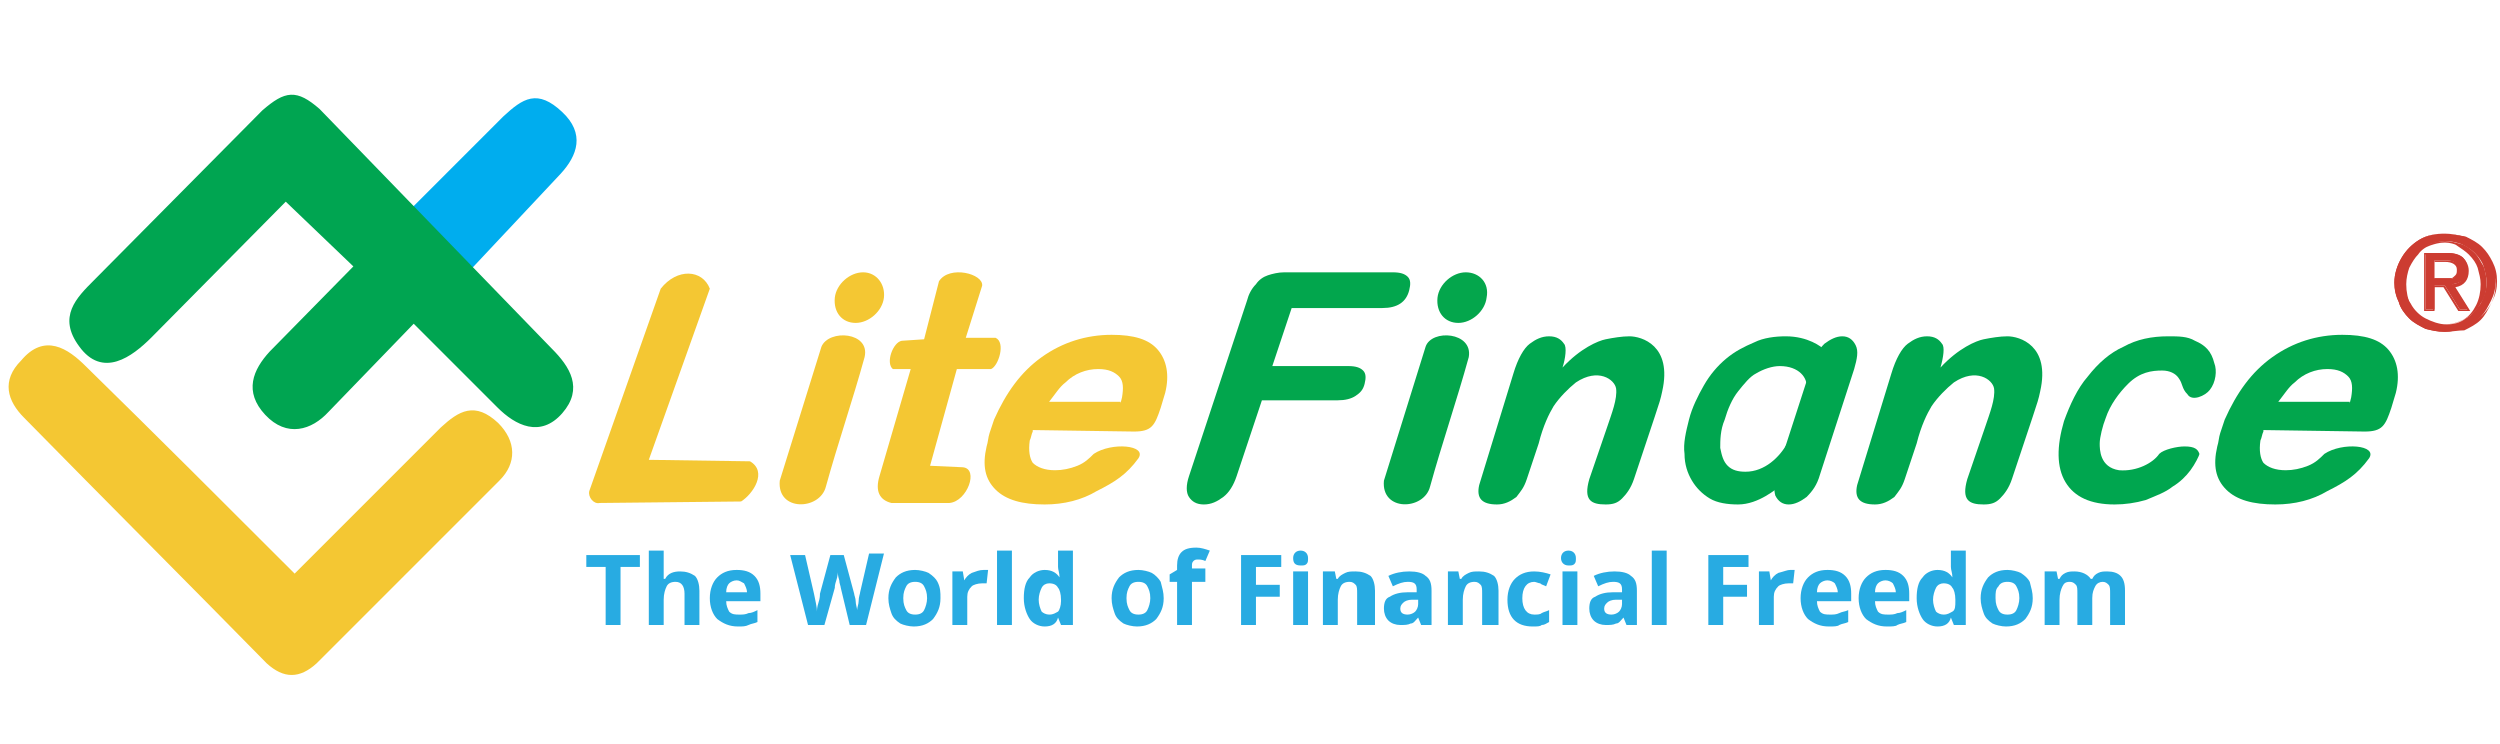 <?xml version="1.0" encoding="utf-8"?>
<!-- Generator: Adobe Illustrator 25.0.1, SVG Export Plug-In . SVG Version: 6.00 Build 0)  -->
<svg version="1.1" id="Layer_1" xmlns="http://www.w3.org/2000/svg" xmlns:xlink="http://www.w3.org/1999/xlink" x="0px" y="0px"
	 viewBox="0 0 168 50" style="enable-background:new 0 0 168 50;" xml:space="preserve">
<style type="text/css">
	.st0{fill:#F4C733;}
	.st1{fill-rule:evenodd;clip-rule:evenodd;fill:#F4C733;}
	.st2{fill-rule:evenodd;clip-rule:evenodd;fill:#00ADEE;stroke:#00ADEE;stroke-width:0.216;stroke-miterlimit:22.926;}
	.st3{fill-rule:evenodd;clip-rule:evenodd;fill:#00A551;stroke:#00A551;stroke-width:0.216;stroke-miterlimit:22.926;}
	.st4{fill-rule:evenodd;clip-rule:evenodd;fill:#F4C733;stroke:#F4C733;stroke-width:0.216;stroke-miterlimit:22.926;}
	.st5{fill:#02A64D;}
	.st6{fill:#00A64F;}
	.st7{fill:#28ABE2;}
	.st8{fill-rule:evenodd;clip-rule:evenodd;fill:#04A64C;}
	.st9{fill-rule:evenodd;clip-rule:evenodd;fill:#CC3C31;}
	.st10{fill:#CC3C31;}
</style>
<g>
	<g>
		<path class="st0" d="M39.6,33l4.8-13.6c1.1-1.4,2.8-1.3,3.3,0l-4.1,11.5l6.8,0.1c1.2,0.7,0.2,2.2-0.6,2.7l0,0l-9.5,0.1
			C39.9,33.9,39.5,33.4,39.6,33z"/>
		<path class="st0" d="M70.2,33.9c-1.5,0-2.6-0.3-3.3-1c-0.7-0.7-0.9-1.6-0.6-2.9c0.1-0.3,0.1-0.6,0.2-0.9c0.1-0.3,0.2-0.6,0.3-0.9
			c0.8-1.8,1.8-3.2,3.2-4.2c1.4-1,3-1.5,4.7-1.5c1.5,0,2.5,0.3,3.1,1c0.6,0.7,0.8,1.7,0.5,2.9c-0.1,0.3-0.2,0.7-0.3,1
			c-0.4,1.2-0.6,1.6-1.8,1.6l-6.8-0.1l0,0l0,0.1c-0.1,0.2-0.1,0.4-0.2,0.6c-0.1,0.7,0,1.2,0.2,1.5c0.3,0.3,0.8,0.5,1.5,0.5
			c0.5,0,1-0.1,1.5-0.3c0.5-0.2,0.8-0.5,1.1-0.8l0,0c1.2-0.8,3.6-0.6,3,0.3l0,0c-0.8,1.1-1.6,1.6-2.8,2.2
			C72.7,33.6,71.5,33.9,70.2,33.9L70.2,33.9z M75.3,27.1L75.3,27.1l0.1-0.4c0.1-0.6,0.1-1.1-0.2-1.4c-0.3-0.3-0.7-0.5-1.4-0.5
			c-0.8,0-1.6,0.3-2.2,0.9c-0.4,0.3-0.7,0.8-1.1,1.3l0,0H75.3z"/>
		<g>
			<path class="st1" d="M58,18.3c-0.9,0-1.8,0.8-1.9,1.7c-0.1,1,0.5,1.7,1.4,1.7c0.9,0,1.8-0.8,1.9-1.7C59.5,19.1,58.9,18.3,58,18.3
				z"/>
			<path class="st1" d="M55.2,23.3l-2.8,9c-0.2,2.1,2.7,2,3.1,0.4c0.8-2.9,1.8-5.8,2.6-8.7C58.5,22.3,55.7,22.1,55.2,23.3z"/>
		</g>
		<path class="st1" d="M62.1,22.8l-1.5,0.1c-0.6,0.1-1.1,1.5-0.6,1.9h1.2L59.1,32c-0.3,1,0,1.6,0.8,1.8l3.9,0c1.2-0.1,2-2.3,0.9-2.4
			l-2.2-0.1l1.8-6.5h2.3c0.5-0.2,1-1.8,0.3-2.1l-2,0l1.1-3.5c0.1-0.8-2.2-1.4-2.9-0.3L62.1,22.8z"/>
	</g>
	<g>
		<path class="st2" d="M27.7,14.1l3.8,4l6.1-6.5c1.1-1.2,1.6-2.6,0.1-4c-1.6-1.5-2.5-0.9-3.8,0.3L27.7,14.1z"/>
		<path class="st3" d="M6.4,18.9L17.7,7.5c1.5-1.3,2.2-1.4,3.7-0.1L37,23.5c1.2,1.2,2.1,2.6,0.7,4.2c-1.4,1.6-3,0.8-4.2-0.4
			l-5.7-5.7l-5.8,6c-1.1,1.2-2.7,1.7-4.1,0.2c-1.4-1.5-0.8-2.9,0.3-4.1l5.7-5.8l-4.7-4.5l-9.1,9.2c-1.3,1.3-3.2,2.7-4.7,0.6
			C4,21.3,5.2,20.1,6.4,18.9z"/>
		<path class="st4" d="M1.7,28C7.1,33.5,12.6,39,18,44.5c1.1,1,2.1,1,3.2,0c4.1-4.1,8.2-8.2,12.3-12.3c1.1-1.1,1.1-2.5-0.1-3.7
			c-1.5-1.4-2.5-0.8-3.7,0.3l-9.9,9.9c-4.7-4.7-9.4-9.4-14.1-14c-1.2-1.2-2.7-2.2-4.2-0.4C0.2,25.6,0.6,26.9,1.7,28z"/>
	</g>
	<path class="st5" d="M92.9,20.7h-6.1l-1.3,3.9h5.1c0.5,0,0.8,0.1,1,0.3s0.2,0.5,0.1,0.9s-0.3,0.6-0.6,0.8c-0.3,0.2-0.7,0.3-1.2,0.3
		h-5.1L83.1,32c-0.2,0.6-0.5,1.1-0.9,1.4c-0.4,0.3-0.8,0.5-1.3,0.5c-0.5,0-0.8-0.2-1-0.5c-0.2-0.3-0.2-0.8,0-1.4l3.9-11.8
		c0.1-0.4,0.3-0.8,0.6-1.1c0.2-0.3,0.5-0.5,0.8-0.6c0.3-0.1,0.7-0.2,1.1-0.2h7.3c0.5,0,0.8,0.1,1,0.3c0.2,0.2,0.2,0.5,0.1,0.9
		c-0.1,0.4-0.3,0.7-0.6,0.9C93.8,20.6,93.4,20.7,92.9,20.7z"/>
	<path class="st6" d="M105,24.7L105,24.7c1.2-1.3,2.4-1.8,2.9-1.9c0.5-0.1,1.1-0.2,1.6-0.2c0.8,0,2.9,0.6,2.2,3.7
		c-0.1,0.5-0.2,0.8-0.5,1.7l-1.4,4.2c-0.2,0.6-0.5,1-0.8,1.3c-0.3,0.3-0.6,0.4-1.1,0.4c-1,0-1.5-0.3-1.1-1.7l1.2-3.5
		c0.3-0.9,0.7-1.9,0.6-2.6c-0.1-0.6-1.2-1.4-2.7-0.4c-0.5,0.4-1.1,1-1.5,1.6c-0.3,0.5-0.7,1.3-1,2.5l-0.8,2.4
		c-0.2,0.6-0.4,0.8-0.7,1.2c-0.4,0.3-0.8,0.5-1.3,0.5c-1,0-1.4-0.4-1.2-1.3l2.3-7.5c0.3-1,0.7-1.7,1.1-2c0.4-0.3,0.8-0.5,1.3-0.5
		c0.5,0,0.8,0.2,1,0.5C105.3,23.3,105.2,24.1,105,24.7z"/>
	<g>
		<path class="st6" d="M119.4,31.8l2.3-7.1c0.2-0.7,0.5-1.2,0.9-1.6c0.4-0.3,0.8-0.5,1.2-0.5c0.4,0,0.7,0.2,0.9,0.6
			c0.2,0.4,0.1,0.9-0.1,1.6l-2.3,7.1c-0.2,0.7-0.5,1.1-0.9,1.5c-0.4,0.3-0.8,0.5-1.2,0.5c-0.4,0-0.7-0.2-0.9-0.6
			C119.2,32.9,119.2,32.5,119.4,31.8z"/>
		<path class="st6" d="M119.7,31.6l0.4-1.8c-0.5,0.9-1.5,1.9-2.8,1.9c-0.5,0-0.9-0.1-1.2-0.4c-0.3-0.3-0.4-0.7-0.5-1.2
			c0-0.5,0-1.2,0.3-1.9c0.2-0.7,0.5-1.4,0.9-1.9c0.4-0.5,0.8-1,1.2-1.2c0.5-0.3,1.1-0.5,1.6-0.5c1.3,0,1.9,0.8,1.8,1.5l1.2-2.6
			c-0.2-0.2-1.1-0.9-2.6-0.9c-0.7,0-1.5,0.1-2.1,0.4c-0.7,0.3-1.3,0.6-1.9,1.1c-0.6,0.5-1.1,1.1-1.5,1.8c-0.4,0.7-0.8,1.5-1,2.3
			c-0.2,0.8-0.4,1.6-0.3,2.3c0,0.7,0.2,1.3,0.5,1.8s0.7,0.9,1.2,1.2c0.5,0.3,1.2,0.4,1.9,0.4c1.4,0,2.6-1.1,2.8-1.2L119.7,31.6z"/>
	</g>
	<path class="st6" d="M147.2,31.6c-0.3,0.4-0.7,0.8-1.2,1.1c-0.5,0.4-1.1,0.6-1.8,0.9c-0.7,0.2-1.4,0.3-2.1,0.3
		c-1.6,0-2.7-0.5-3.3-1.5c-0.6-1-0.6-2.4-0.1-4.1c0.4-1.1,0.9-2.2,1.6-3c0.7-0.9,1.5-1.6,2.4-2c0.9-0.5,1.9-0.7,3-0.7
		c0.7,0,1.3,0,1.8,0.3c0.7,0.3,1.1,0.7,1.3,1.5c0.2,0.5,0.1,1.3-0.3,1.8c-0.3,0.4-1.2,0.8-1.5,0.3c-0.4-0.4-0.3-0.7-0.6-1.1
		c-0.2-0.3-0.6-0.5-1.1-0.5c-0.7,0-1.5,0.1-2.3,0.9c-0.6,0.6-1.2,1.4-1.5,2.3c-0.2,0.5-0.4,1.3-0.4,1.7c0,0.4,0,1.6,1.3,1.8
		c1.2,0.1,2.3-0.5,2.7-1.1c0.3-0.3,1.2-0.5,1.7-0.5c0.7,0,0.9,0.2,1,0.5C147.8,30.6,147.5,31.2,147.2,31.6z"/>
	<g>
		<path class="st7" d="M41.7,42h-1v-3.9h-1.3v-0.8H43v0.8h-1.3V42z"/>
		<path class="st7" d="M47,42h-1v-2.1c0-0.5-0.2-0.8-0.6-0.8c-0.3,0-0.5,0.1-0.6,0.3c-0.1,0.2-0.2,0.5-0.2,0.9V42h-1v-5h1v1
			c0,0.1,0,0.3,0,0.6l0,0.3h0.1c0.2-0.4,0.6-0.5,1-0.5c0.4,0,0.7,0.1,1,0.3c0.2,0.2,0.3,0.6,0.3,1V42z"/>
		<path class="st7" d="M49.6,42.1c-0.6,0-1-0.2-1.4-0.5c-0.3-0.3-0.5-0.8-0.5-1.4c0-0.6,0.2-1.1,0.5-1.4c0.3-0.3,0.7-0.5,1.3-0.5
			c0.5,0,0.9,0.1,1.2,0.4c0.3,0.3,0.4,0.7,0.4,1.2v0.5h-2.3c0,0.3,0.1,0.5,0.2,0.7c0.2,0.2,0.4,0.2,0.7,0.2c0.2,0,0.4,0,0.6-0.1
			c0.2,0,0.4-0.1,0.6-0.2v0.8c-0.2,0.1-0.4,0.1-0.6,0.2S49.9,42.1,49.6,42.1z M49.5,39c-0.2,0-0.4,0.1-0.5,0.2
			c-0.1,0.1-0.2,0.3-0.2,0.6h1.4c0-0.2-0.1-0.4-0.2-0.6C49.8,39.1,49.7,39,49.5,39z"/>
		<path class="st7" d="M58.2,42h-1.1l-0.6-2.5c0-0.1-0.1-0.3-0.1-0.5c-0.1-0.3-0.1-0.5-0.1-0.6c0,0.1,0,0.3-0.1,0.6
			c-0.1,0.3-0.1,0.4-0.1,0.5L55.4,42h-1.1l-1.2-4.7h1l0.6,2.6c0.1,0.5,0.2,0.9,0.2,1.2c0-0.1,0-0.3,0.1-0.6s0.1-0.5,0.1-0.6l0.7-2.6
			h0.9l0.7,2.6c0,0.1,0.1,0.3,0.1,0.5c0,0.2,0.1,0.5,0.1,0.6c0-0.2,0.1-0.4,0.1-0.6c0-0.3,0.1-0.5,0.1-0.6l0.6-2.6h1L58.2,42z"/>
		<path class="st7" d="M63.2,40.2c0,0.6-0.2,1-0.5,1.4c-0.3,0.3-0.7,0.5-1.3,0.5c-0.3,0-0.7-0.1-0.9-0.2c-0.3-0.2-0.5-0.4-0.6-0.7
			c-0.1-0.3-0.2-0.6-0.2-1c0-0.6,0.2-1,0.5-1.4c0.3-0.3,0.7-0.5,1.3-0.5c0.3,0,0.7,0.1,0.9,0.2c0.3,0.2,0.5,0.4,0.6,0.6
			C63.2,39.5,63.2,39.8,63.2,40.2z M60.7,40.2c0,0.4,0.1,0.6,0.2,0.8c0.1,0.2,0.3,0.3,0.6,0.3c0.3,0,0.5-0.1,0.6-0.3
			c0.1-0.2,0.2-0.5,0.2-0.8c0-0.4-0.1-0.6-0.2-0.8c-0.1-0.2-0.3-0.3-0.6-0.3c-0.3,0-0.5,0.1-0.6,0.3C60.8,39.6,60.7,39.8,60.7,40.2z
			"/>
		<path class="st7" d="M66.1,38.3c0.1,0,0.2,0,0.3,0l-0.1,0.9c-0.1,0-0.2,0-0.3,0c-0.3,0-0.6,0.1-0.7,0.2c-0.2,0.2-0.3,0.4-0.3,0.7
			V42h-1v-3.6h0.7l0.1,0.6h0c0.1-0.2,0.3-0.4,0.5-0.5C65.6,38.4,65.8,38.3,66.1,38.3z"/>
		<path class="st7" d="M68,42h-1v-5h1V42z"/>
		<path class="st7" d="M70.2,42.1c-0.4,0-0.8-0.2-1-0.5c-0.2-0.3-0.4-0.8-0.4-1.4c0-0.6,0.1-1.1,0.4-1.4c0.2-0.3,0.6-0.5,1-0.5
			c0.5,0,0.8,0.2,1,0.5h0c0-0.3-0.1-0.5-0.1-0.7V37h1v5h-0.8l-0.2-0.5h0C71,41.9,70.7,42.1,70.2,42.1z M70.5,41.3
			c0.3,0,0.4-0.1,0.6-0.2c0.1-0.1,0.2-0.4,0.2-0.7v-0.1c0-0.4-0.1-0.7-0.2-0.8c-0.1-0.2-0.3-0.3-0.6-0.3c-0.2,0-0.4,0.1-0.5,0.3
			c-0.1,0.2-0.2,0.5-0.2,0.8s0.1,0.6,0.2,0.8C70.1,41.2,70.3,41.3,70.5,41.3z"/>
		<path class="st7" d="M78.2,40.2c0,0.6-0.2,1-0.5,1.4c-0.3,0.3-0.7,0.5-1.3,0.5c-0.3,0-0.7-0.1-0.9-0.2c-0.3-0.2-0.5-0.4-0.6-0.7
			c-0.1-0.3-0.2-0.6-0.2-1c0-0.6,0.2-1,0.5-1.4c0.3-0.3,0.7-0.5,1.3-0.5c0.3,0,0.7,0.1,0.9,0.2s0.5,0.4,0.6,0.6
			C78.1,39.5,78.2,39.8,78.2,40.2z M75.7,40.2c0,0.4,0.1,0.6,0.2,0.8c0.1,0.2,0.3,0.3,0.6,0.3c0.3,0,0.5-0.1,0.6-0.3
			c0.1-0.2,0.2-0.5,0.2-0.8c0-0.4-0.1-0.6-0.2-0.8c-0.1-0.2-0.3-0.3-0.6-0.3c-0.3,0-0.5,0.1-0.6,0.3C75.8,39.6,75.7,39.8,75.7,40.2z
			"/>
		<path class="st7" d="M81,39.1h-0.9V42h-1v-2.9h-0.5v-0.5l0.5-0.3v-0.3c0-0.4,0.1-0.7,0.3-0.9c0.2-0.2,0.5-0.3,1-0.3
			c0.3,0,0.6,0.1,0.9,0.2l-0.3,0.7c-0.2-0.1-0.4-0.1-0.5-0.1c-0.1,0-0.2,0-0.3,0.1c-0.1,0.1-0.1,0.2-0.1,0.3v0.2H81V39.1z"/>
		<path class="st7" d="M84.4,42h-1v-4.7h2.7v0.8h-1.7v1.2h1.6v0.8h-1.6V42z"/>
		<path class="st7" d="M86.9,37.5c0-0.3,0.2-0.5,0.5-0.5s0.5,0.2,0.5,0.5c0,0.2,0,0.3-0.1,0.4c-0.1,0.1-0.2,0.1-0.4,0.1
			C87,38,86.9,37.8,86.9,37.5z M87.9,42h-1v-3.6h1V42z"/>
		<path class="st7" d="M92.2,42h-1v-2.1c0-0.3,0-0.5-0.1-0.6c-0.1-0.1-0.2-0.2-0.4-0.2c-0.3,0-0.5,0.1-0.6,0.3
			c-0.1,0.2-0.2,0.5-0.2,0.9V42h-1v-3.6h0.8l0.1,0.5h0.1c0.1-0.2,0.3-0.3,0.5-0.4c0.2-0.1,0.4-0.1,0.7-0.1c0.4,0,0.7,0.1,1,0.3
			c0.2,0.2,0.3,0.6,0.3,1V42z"/>
		<path class="st7" d="M95.5,42l-0.2-0.5h0c-0.2,0.2-0.3,0.4-0.5,0.4c-0.2,0.1-0.4,0.1-0.7,0.1c-0.3,0-0.6-0.1-0.8-0.3
			c-0.2-0.2-0.3-0.5-0.3-0.8c0-0.4,0.1-0.7,0.4-0.8c0.3-0.2,0.7-0.3,1.2-0.3l0.6,0v-0.2c0-0.4-0.2-0.5-0.6-0.5c-0.3,0-0.6,0.1-1,0.3
			l-0.3-0.7c0.4-0.2,0.9-0.3,1.4-0.3c0.5,0,0.9,0.1,1.1,0.3c0.3,0.2,0.4,0.5,0.4,1V42H95.5z M95.3,40.3l-0.4,0
			c-0.3,0-0.5,0.1-0.6,0.2c-0.1,0.1-0.2,0.2-0.2,0.4c0,0.3,0.2,0.4,0.5,0.4c0.2,0,0.4-0.1,0.5-0.2s0.2-0.3,0.2-0.5V40.3z"/>
		<path class="st7" d="M100.6,42h-1v-2.1c0-0.3,0-0.5-0.1-0.6c-0.1-0.1-0.2-0.2-0.4-0.2c-0.3,0-0.5,0.1-0.6,0.3
			c-0.1,0.2-0.2,0.5-0.2,0.9V42h-1v-3.6H98l0.1,0.5h0.1c0.1-0.2,0.3-0.3,0.5-0.4c0.2-0.1,0.4-0.1,0.7-0.1c0.4,0,0.7,0.1,1,0.3
			c0.2,0.2,0.3,0.6,0.3,1V42z"/>
		<path class="st7" d="M103,42.1c-1.1,0-1.7-0.6-1.7-1.8c0-0.6,0.2-1.1,0.5-1.4c0.3-0.3,0.7-0.5,1.3-0.5c0.4,0,0.8,0.1,1.1,0.2
			l-0.3,0.8c-0.2-0.1-0.3-0.1-0.4-0.2c-0.1,0-0.3-0.1-0.4-0.1c-0.5,0-0.8,0.4-0.8,1.1c0,0.7,0.3,1.1,0.8,1.1c0.2,0,0.4,0,0.5-0.1
			c0.2-0.1,0.3-0.1,0.5-0.2v0.8c-0.2,0.1-0.3,0.2-0.5,0.2C103.5,42.1,103.3,42.1,103,42.1z"/>
		<path class="st7" d="M104.9,37.5c0-0.3,0.2-0.5,0.5-0.5s0.5,0.2,0.5,0.5c0,0.2,0,0.3-0.1,0.4c-0.1,0.1-0.2,0.1-0.4,0.1
			C105.1,38,104.9,37.8,104.9,37.5z M106,42h-1v-3.6h1V42z"/>
		<path class="st7" d="M109.3,42l-0.2-0.5h0c-0.2,0.2-0.3,0.4-0.5,0.4c-0.2,0.1-0.4,0.1-0.7,0.1c-0.3,0-0.6-0.1-0.8-0.3
			c-0.2-0.2-0.3-0.5-0.3-0.8c0-0.4,0.1-0.7,0.4-0.8c0.3-0.2,0.7-0.3,1.2-0.3l0.6,0v-0.2c0-0.4-0.2-0.5-0.6-0.5c-0.3,0-0.6,0.1-1,0.3
			l-0.3-0.7c0.4-0.2,0.9-0.3,1.4-0.3c0.5,0,0.9,0.1,1.1,0.3c0.3,0.2,0.4,0.5,0.4,1V42H109.3z M109,40.3l-0.4,0
			c-0.3,0-0.5,0.1-0.6,0.2c-0.1,0.1-0.2,0.2-0.2,0.4c0,0.3,0.2,0.4,0.5,0.4c0.2,0,0.4-0.1,0.5-0.2s0.2-0.3,0.2-0.5V40.3z"/>
		<path class="st7" d="M112,42h-1v-5h1V42z"/>
		<path class="st7" d="M115.8,42h-1v-4.7h2.7v0.8h-1.7v1.2h1.6v0.8h-1.6V42z"/>
		<path class="st7" d="M120.3,38.3c0.1,0,0.2,0,0.3,0l-0.1,0.9c-0.1,0-0.2,0-0.3,0c-0.3,0-0.6,0.1-0.7,0.2c-0.2,0.2-0.3,0.4-0.3,0.7
			V42h-1v-3.6h0.7l0.1,0.6h0c0.1-0.2,0.3-0.4,0.5-0.5C119.9,38.4,120.1,38.3,120.3,38.3z"/>
		<path class="st7" d="M122.9,42.1c-0.6,0-1-0.2-1.4-0.5c-0.3-0.3-0.5-0.8-0.5-1.4c0-0.6,0.2-1.1,0.5-1.4c0.3-0.3,0.7-0.5,1.3-0.5
			c0.5,0,0.9,0.1,1.2,0.4c0.3,0.3,0.4,0.7,0.4,1.2v0.5h-2.3c0,0.3,0.1,0.5,0.2,0.7c0.2,0.2,0.4,0.2,0.7,0.2c0.2,0,0.4,0,0.6-0.1
			s0.4-0.1,0.6-0.2v0.8c-0.2,0.1-0.4,0.1-0.6,0.2C123.5,42.1,123.2,42.1,122.9,42.1z M122.8,39c-0.2,0-0.4,0.1-0.5,0.2
			c-0.1,0.1-0.2,0.3-0.2,0.6h1.4c0-0.2-0.1-0.4-0.2-0.6C123.2,39.1,123,39,122.8,39z"/>
		<path class="st7" d="M126.8,42.1c-0.6,0-1-0.2-1.4-0.5c-0.3-0.3-0.5-0.8-0.5-1.4c0-0.6,0.2-1.1,0.5-1.4c0.3-0.3,0.7-0.5,1.3-0.5
			c0.5,0,0.9,0.1,1.2,0.4c0.3,0.3,0.4,0.7,0.4,1.2v0.5H126c0,0.3,0.1,0.5,0.2,0.7c0.2,0.2,0.4,0.2,0.7,0.2c0.2,0,0.4,0,0.6-0.1
			c0.2,0,0.4-0.1,0.6-0.2v0.8c-0.2,0.1-0.4,0.1-0.6,0.2C127.4,42.1,127.1,42.1,126.8,42.1z M126.7,39c-0.2,0-0.4,0.1-0.5,0.2
			c-0.1,0.1-0.2,0.3-0.2,0.6h1.4c0-0.2-0.1-0.4-0.2-0.6C127.1,39.1,126.9,39,126.7,39z"/>
		<path class="st7" d="M130.2,42.1c-0.4,0-0.8-0.2-1-0.5c-0.2-0.3-0.4-0.8-0.4-1.4c0-0.6,0.1-1.1,0.4-1.4c0.2-0.3,0.6-0.5,1-0.5
			c0.5,0,0.8,0.2,1,0.5h0c0-0.3-0.1-0.5-0.1-0.7V37h1v5h-0.8l-0.2-0.5h0C131,41.9,130.7,42.1,130.2,42.1z M130.6,41.3
			c0.3,0,0.4-0.1,0.6-0.2s0.2-0.4,0.2-0.7v-0.1c0-0.4-0.1-0.7-0.2-0.8c-0.1-0.2-0.3-0.3-0.6-0.3c-0.2,0-0.4,0.1-0.5,0.3
			c-0.1,0.2-0.2,0.5-0.2,0.8s0.1,0.6,0.2,0.8C130.2,41.2,130.4,41.3,130.6,41.3z"/>
		<path class="st7" d="M136.6,40.2c0,0.6-0.2,1-0.5,1.4c-0.3,0.3-0.7,0.5-1.3,0.5c-0.3,0-0.7-0.1-0.9-0.2c-0.3-0.2-0.5-0.4-0.6-0.7
			c-0.1-0.3-0.2-0.6-0.2-1c0-0.6,0.2-1,0.5-1.4c0.3-0.3,0.7-0.5,1.3-0.5c0.3,0,0.7,0.1,0.9,0.2c0.3,0.2,0.5,0.4,0.6,0.6
			C136.5,39.5,136.6,39.8,136.6,40.2z M134.1,40.2c0,0.4,0.1,0.6,0.2,0.8c0.1,0.2,0.3,0.3,0.6,0.3c0.3,0,0.5-0.1,0.6-0.3
			c0.1-0.2,0.2-0.5,0.2-0.8c0-0.4-0.1-0.6-0.2-0.8c-0.1-0.2-0.3-0.3-0.6-0.3c-0.3,0-0.5,0.1-0.6,0.3
			C134.1,39.6,134.1,39.8,134.1,40.2z"/>
		<path class="st7" d="M140.6,42h-1v-2.1c0-0.3,0-0.5-0.1-0.6c-0.1-0.1-0.2-0.2-0.4-0.2c-0.3,0-0.4,0.1-0.5,0.3
			c-0.1,0.2-0.2,0.5-0.2,0.9V42h-1v-3.6h0.8l0.1,0.5h0.1c0.1-0.2,0.2-0.3,0.4-0.4c0.2-0.1,0.4-0.1,0.6-0.1c0.5,0,0.9,0.2,1.1,0.5
			h0.1c0.1-0.2,0.2-0.3,0.4-0.4c0.2-0.1,0.4-0.1,0.6-0.1c0.4,0,0.7,0.1,0.9,0.3c0.2,0.2,0.3,0.5,0.3,1V42h-1v-2.1
			c0-0.3,0-0.5-0.1-0.6c-0.1-0.1-0.2-0.2-0.4-0.2c-0.2,0-0.4,0.1-0.5,0.3c-0.1,0.2-0.2,0.4-0.2,0.8V42z"/>
	</g>
	<g>
		<path class="st8" d="M98.5,18.3c-0.9,0-1.8,0.8-1.9,1.7c-0.1,1,0.5,1.7,1.4,1.7c0.9,0,1.8-0.8,1.9-1.7
			C100.1,19,99.4,18.3,98.5,18.3z"/>
		<path class="st8" d="M95.8,23.3l-2.8,9c-0.2,2.1,2.7,2,3.1,0.4c0.8-2.9,1.8-5.8,2.6-8.7C99,22.3,96.2,22.1,95.8,23.3z"/>
	</g>
	<path class="st6" d="M130.4,24.7L130.4,24.7c1.2-1.3,2.4-1.8,2.9-1.9c0.5-0.1,1.1-0.2,1.6-0.2c0.8,0,2.9,0.6,2.2,3.7
		c-0.1,0.5-0.2,0.8-0.5,1.7l-1.4,4.2c-0.2,0.6-0.5,1-0.8,1.3c-0.3,0.3-0.6,0.4-1.1,0.4c-1,0-1.5-0.3-1.1-1.7l1.2-3.5
		c0.3-0.9,0.7-1.9,0.6-2.6c-0.1-0.6-1.2-1.4-2.7-0.4c-0.5,0.4-1.1,1-1.5,1.6c-0.3,0.5-0.7,1.3-1,2.5l-0.8,2.4
		c-0.2,0.6-0.4,0.8-0.7,1.2c-0.4,0.3-0.8,0.5-1.3,0.5c-1,0-1.4-0.4-1.2-1.3l2.3-7.5c0.3-1,0.7-1.7,1.1-2c0.4-0.3,0.8-0.5,1.3-0.5
		c0.5,0,0.8,0.2,1,0.5C130.7,23.3,130.6,24,130.4,24.7z"/>
	<path class="st5" d="M152.9,33.9c-1.5,0-2.6-0.3-3.3-1c-0.7-0.7-0.9-1.6-0.6-2.9c0.1-0.3,0.1-0.6,0.2-0.9c0.1-0.3,0.2-0.6,0.3-0.9
		c0.8-1.8,1.8-3.2,3.2-4.2c1.4-1,3-1.5,4.7-1.5c1.5,0,2.5,0.3,3.1,1c0.6,0.7,0.8,1.7,0.5,2.9c-0.1,0.3-0.2,0.7-0.3,1
		c-0.4,1.2-0.6,1.6-1.8,1.6l-6.8-0.1l0,0l0,0.1c-0.1,0.2-0.1,0.4-0.2,0.6c-0.1,0.7,0,1.2,0.2,1.5c0.3,0.3,0.8,0.5,1.5,0.5
		c0.5,0,1-0.1,1.5-0.3c0.5-0.2,0.8-0.5,1.1-0.8l0,0c1.2-0.8,3.6-0.6,3,0.3l0,0c-0.8,1.1-1.6,1.6-2.8,2.2
		C155.4,33.6,154.2,33.9,152.9,33.9L152.9,33.9z M157.9,27.1L157.9,27.1l0.1-0.4c0.1-0.6,0.1-1.1-0.2-1.4c-0.3-0.3-0.7-0.5-1.4-0.5
		c-0.8,0-1.6,0.3-2.2,0.9c-0.4,0.3-0.7,0.8-1.1,1.3l0,0H157.9z"/>
	<g>
		<path class="st9" d="M164.3,22.3c-0.5,0-0.9-0.1-1.3-0.2c-0.4-0.2-0.8-0.4-1.1-0.7c-0.3-0.3-0.6-0.7-0.7-1.1
			c-0.2-0.4-0.3-0.8-0.3-1.3c0-0.6,0.2-1.2,0.5-1.7c0.3-0.5,0.7-0.9,1.2-1.2c0.5-0.3,1.1-0.4,1.7-0.4c0.4,0,0.9,0.1,1.3,0.2
			c0.4,0.2,0.8,0.4,1.1,0.7c0.3,0.3,0.5,0.6,0.7,1c0.2,0.4,0.3,0.8,0.3,1.3c0,0.5-0.1,0.9-0.3,1.3c-0.2,0.4-0.4,0.8-0.7,1.1
			c-0.3,0.3-0.7,0.5-1.1,0.7C165.1,22.2,164.7,22.3,164.3,22.3L164.3,22.3z M161.6,19c0,0.5,0.1,1,0.4,1.4c0.2,0.4,0.6,0.8,1,1
			c0.4,0.2,0.9,0.4,1.4,0.4c0.5,0,0.9-0.1,1.3-0.4c0.4-0.2,0.7-0.6,1-1c0.2-0.4,0.4-0.9,0.4-1.4c0-0.4-0.1-0.7-0.2-1.1
			c-0.1-0.3-0.3-0.6-0.6-0.9c-0.2-0.2-0.5-0.4-0.9-0.6c-0.3-0.1-0.7-0.2-1-0.2c-0.4,0-0.7,0.1-1.1,0.2c-0.3,0.1-0.6,0.3-0.9,0.6
			c-0.2,0.3-0.4,0.5-0.6,0.9C161.6,18.2,161.6,18.6,161.6,19L161.6,19z M163.6,19.2h0.7l1,1.6h0.6l-1.1-1.7c0.7-0.1,1-0.4,1-1
			c0-0.4-0.1-0.6-0.3-0.8c-0.2-0.2-0.6-0.3-1-0.3H163v3.8h0.6V19.2L163.6,19.2z M163.6,18.7h0.7c0.2,0,0.4,0,0.5,0
			c0.1,0,0.2-0.1,0.3-0.2c0.1-0.1,0.1-0.2,0.1-0.4c0-0.4-0.3-0.6-0.8-0.6h-0.8V18.7z"/>
		<path class="st10" d="M164.3,22.3c-0.5,0-0.9-0.1-1.3-0.2c-0.4-0.2-0.8-0.4-1.1-0.7c-0.3-0.3-0.6-0.7-0.7-1.1
			c-0.2-0.4-0.3-0.9-0.3-1.3c0-0.6,0.2-1.2,0.5-1.7c0.3-0.5,0.7-0.9,1.2-1.2c0.5-0.3,1.1-0.4,1.7-0.4c0.4,0,0.9,0.1,1.3,0.3
			c0.4,0.2,0.8,0.4,1.1,0.7c0.3,0.3,0.6,0.7,0.7,1.1c0.2,0.4,0.3,0.9,0.3,1.3c0,0.5-0.1,0.9-0.3,1.3c-0.2,0.4-0.4,0.8-0.7,1.1
			c-0.3,0.3-0.7,0.5-1.1,0.7C165.2,22.2,164.7,22.3,164.3,22.3z M164.3,15.7c-0.6,0-1.1,0.1-1.6,0.4c-0.5,0.3-0.9,0.7-1.2,1.2
			c-0.3,0.5-0.4,1-0.4,1.6c0,0.5,0.1,0.9,0.3,1.3c0.2,0.4,0.4,0.7,0.7,1c0.3,0.3,0.7,0.5,1.1,0.7c0.4,0.2,0.8,0.2,1.3,0.2
			c0.4,0,0.9-0.1,1.2-0.2c0.4-0.2,0.7-0.4,1.1-0.7c0.3-0.3,0.5-0.6,0.7-1c0.2-0.4,0.3-0.8,0.3-1.3c0-0.5-0.1-0.9-0.3-1.3
			c-0.2-0.4-0.4-0.7-0.7-1c-0.3-0.3-0.7-0.5-1.1-0.7C165.1,15.8,164.7,15.7,164.3,15.7z M164.3,21.8c-0.5,0-1-0.1-1.4-0.4
			c-0.4-0.2-0.8-0.6-1-1c-0.2-0.4-0.4-0.9-0.4-1.4c0-0.4,0.1-0.8,0.2-1.1c0.1-0.3,0.3-0.6,0.6-0.9c0.3-0.3,0.6-0.5,0.9-0.6
			c0.3-0.1,0.7-0.2,1.1-0.2c0.4,0,0.7,0.1,1.1,0.2c0.3,0.1,0.6,0.3,0.9,0.6c0.3,0.3,0.4,0.6,0.6,0.9c0.1,0.3,0.2,0.7,0.2,1.1
			c0,0.5-0.1,1-0.4,1.4c-0.2,0.4-0.6,0.8-1,1C165.2,21.7,164.8,21.8,164.3,21.8z M164.3,16.3c-0.4,0-0.7,0.1-1,0.2
			c-0.3,0.1-0.6,0.3-0.8,0.6c-0.2,0.2-0.4,0.5-0.6,0.9c-0.1,0.3-0.2,0.7-0.2,1.1c0,0.5,0.1,1,0.3,1.4c0.2,0.4,0.5,0.7,0.9,1
			c0.4,0.2,0.8,0.3,1.3,0.3c0.5,0,0.9-0.1,1.3-0.3c0.4-0.2,0.7-0.6,0.9-1c0.2-0.4,0.3-0.9,0.3-1.4c0-0.4-0.1-0.7-0.2-1.1
			c-0.1-0.3-0.3-0.6-0.6-0.9c-0.2-0.2-0.5-0.4-0.8-0.6C165,16.4,164.6,16.3,164.3,16.3z M166,20.9h-0.8l0,0l-1-1.6h-0.6v1.6h-0.7V17
			h1.5c0.5,0,0.8,0.1,1.1,0.3c0.2,0.2,0.4,0.5,0.4,0.9c0,0.6-0.3,1-0.9,1.1L166,20.9z M165.3,20.8h0.5l-1.1-1.7l0.1,0
			c0.6-0.1,0.9-0.4,0.9-1c0-0.4-0.1-0.6-0.3-0.8c-0.2-0.2-0.5-0.2-1-0.2h-1.4v3.7h0.5v-1.6h0.8l0,0L165.3,20.8z M164.3,18.8h-0.7
			v-1.3h0.8c0.6,0,0.9,0.2,0.9,0.6c0,0.2,0,0.3-0.1,0.4c-0.1,0.1-0.2,0.2-0.4,0.2C164.6,18.8,164.5,18.8,164.3,18.8z M163.6,18.7
			h0.6c0.2,0,0.4,0,0.5,0c0.1,0,0.2-0.1,0.3-0.2c0.1-0.1,0.1-0.2,0.1-0.4c0-0.3-0.3-0.5-0.8-0.5h-0.7V18.7z"/>
	</g>
</g>
</svg>
